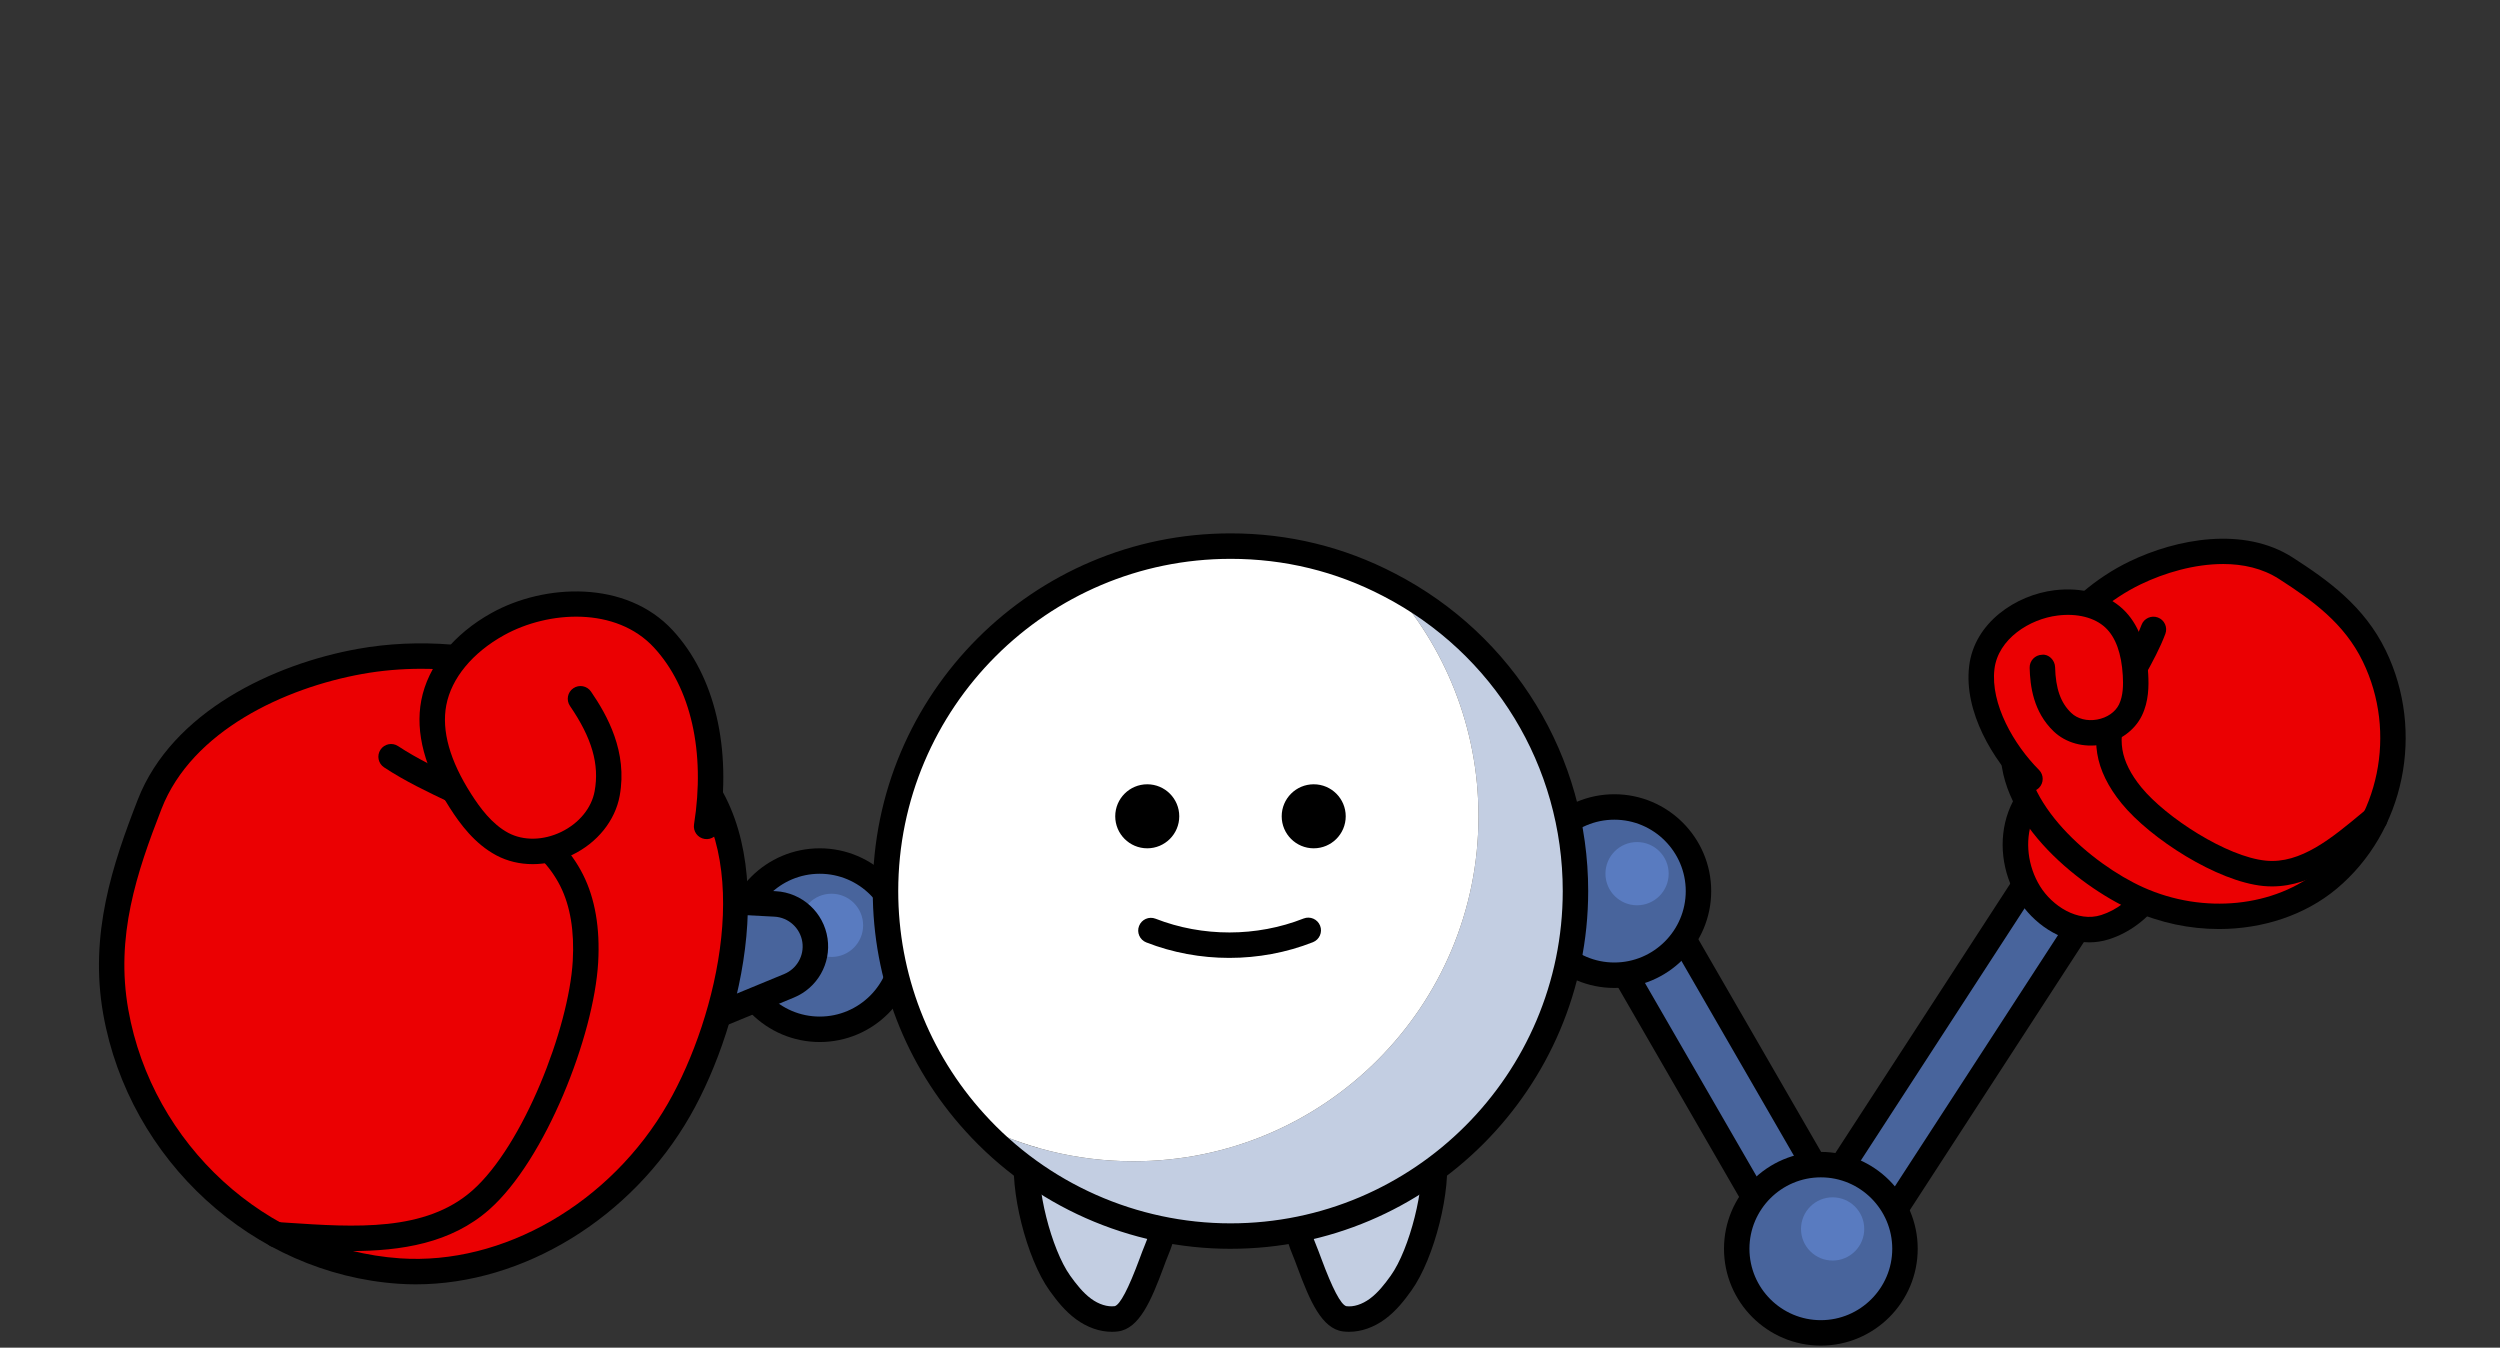<?xml version="1.0" encoding="UTF-8"?>
<svg xmlns="http://www.w3.org/2000/svg" version="1.1" viewBox="0 0 256 138">
  <rect x="0" y="0" width="256" height="138" fill="#333333" stroke="none"/>
  <defs>
    <style>
      .cls-1 {
        fill: #48649c;
      }

      .cls-2 {
        fill: #597bc0;
      }

      .cls-3 {
        fill: #c3cee2;
      }

      .cls-4 {
        fill: #fff;
      }

      .cls-5 {
        fill: #eb0002;
      }
    </style>
  </defs>
  <!-- Generator: Adobe Illustrator 28.7.1, SVG Export Plug-In . SVG Version: 1.2.0 Build 142)  -->
  <g>
    <g id="_레이어_1" data-name="레이어_1">
      <g>
        <g>
          <rect class="cls-1" x="173.091" y="89.231" width="6.972" height="42.291" transform="translate(-31.532 103.076) rotate(-30)"/>
          <path d="M184.13,131.736c-.112,0-.227-.015-.337-.045-.333-.089-.62-.308-.792-.607l-21.145-36.625c-.361-.624-.146-1.42.477-1.781l6.038-3.487c.297-.17.656-.219.989-.129s.62.308.792.607l21.145,36.625c.361.624.146,1.42-.477,1.781l-6.038,3.487c-.199.115-.424.174-.652.174h0ZM164.765,94.286l19.842,34.367,3.78-2.184-19.842-34.367-3.78,2.184Z"/>
        </g>
        <g>
          <rect class="cls-1" x="180.606" y="102.107" width="42.291" height="6.972" transform="translate(3.325 217.31) rotate(-57.007)"/>
          <path d="M193.16,126.528c-.242,0-.488-.068-.709-.21l-5.849-3.797c-.289-.187-.492-.484-.565-.821-.072-.34-.006-.692.183-.983l23.03-35.47c.187-.289.484-.492.821-.565.34-.072.69-.006.983.183l5.847,3.797c.603.39.775,1.199.382,1.804l-23.028,35.47c-.248.384-.666.592-1.095.592ZM189.117,121.044l3.661,2.377,21.608-33.282-3.659-2.377s-21.61,33.282-21.61,33.282Z"/>
        </g>
        <g>
          <circle class="cls-1" cx="165.309" cy="91.248" r="8.615"/>
          <path d="M165.308,101.166c-5.469,0-9.917-4.448-9.917-9.917s4.448-9.919,9.917-9.919,9.919,4.45,9.919,9.919-4.45,9.917-9.919,9.917h0ZM165.308,83.936c-4.03,0-7.311,3.281-7.311,7.313s3.281,7.311,7.311,7.311,7.313-3.281,7.313-7.311-3.281-7.313-7.313-7.313Z"/>
        </g>
        <g>
          <circle class="cls-1" cx="186.455" cy="127.873" r="8.615"/>
          <path d="M186.454,137.791c-5.469,0-9.917-4.448-9.917-9.917s4.448-9.919,9.917-9.919,9.919,4.45,9.919,9.919-4.45,9.917-9.919,9.917h0ZM186.454,120.561c-4.03,0-7.311,3.281-7.311,7.313s3.281,7.311,7.311,7.311,7.313-3.281,7.313-7.311-3.281-7.313-7.313-7.313Z"/>
        </g>
        <g>
          <path class="cls-5" d="M215.567,94.939c-2.922.934-6.172-.9-7.782-3.512-1.431-2.321-1.841-5.292-.905-7.853s3.266-4.61,5.961-5.026c1.472-.227,2.989.015,4.394.51,7.842,2.762,5.339,13.64-1.668,15.88h0Z"/>
          <path d="M213.936,96.497c-3.003,0-5.789-1.997-7.26-4.387-1.691-2.744-2.073-6.103-1.021-8.983,1.129-3.084,3.871-5.386,6.986-5.866,1.577-.242,3.268-.053,5.027.567,3.631,1.282,5.768,4.323,5.711,8.139-.066,4.565-3.185,8.862-7.415,10.214h0c-.679.216-1.36.316-2.029.316h0ZM215.568,94.939h.021-.021ZM213.991,79.768c-.325,0-.643.023-.951.07-2.158.333-4.143,2.016-4.936,4.185-.768,2.105-.465,4.679.792,6.721,1.237,2.008,3.85,3.735,6.275,2.954h0c3.143-1.006,5.552-4.346,5.603-7.769.021-1.575-.463-4.404-3.971-5.641-.987-.346-1.929-.52-2.812-.52Z"/>
        </g>
        <g>
          <path class="cls-5" d="M218.934,92.051c6.284,2.829,14.214,2.375,19.503-2.043,6.596-5.509,8.418-15.153,4.691-22.83-2.006-4.131-5.305-6.576-9.064-8.995-4.463-2.872-10.801-1.751-15.416.473-6.447,3.107-11.557,9.937-12.424,17.116-.835,6.908,6.906,13.666,12.71,16.279h0Z"/>
          <path d="M227.225,95.133c-2.969,0-6.004-.622-8.826-1.893h0c-5.719-2.574-14.433-9.635-13.47-17.625.906-7.491,6.193-14.778,13.153-18.133,4.783-2.304,11.674-3.619,16.689-.395,3.612,2.325,7.324,4.977,9.531,9.522,4.043,8.326,1.927,18.587-5.03,24.4-3.251,2.714-7.578,4.123-12.048,4.123h.001ZM227.637,57.756c-2.933,0-5.98.899-8.421,2.075-6.193,2.985-10.893,9.453-11.697,16.098-.747,6.182,6.689,12.565,11.95,14.934h0c6.186,2.784,13.472,2.037,18.132-1.855,6.05-5.055,7.882-13.996,4.355-21.259-1.912-3.943-5.157-6.256-8.597-8.47-1.687-1.085-3.676-1.524-5.721-1.524h0Z"/>
        </g>
        <path d="M232.658,90.769c-.293,0-.588-.015-.889-.042-4.73-.461-11.564-4.841-14.514-8.453-1.384-1.691-2.224-3.412-2.5-5.112-.558-3.446,1.076-6.438,2.655-9.329.719-1.318,1.401-2.563,1.88-3.839.25-.675,1.01-1.015,1.679-.762.675.253,1.014,1.005.762,1.679-.543,1.449-1.301,2.833-2.031,4.172-1.432,2.621-2.784,5.097-2.368,7.663.199,1.241.853,2.547,1.942,3.877,2.521,3.086,8.767,7.122,12.746,7.506,3.557.361,6.768-2.32,9.862-4.896l.473-.395c.55-.456,1.373-.386,1.836.172.458.554.384,1.375-.172,1.836l-.469.39c-3.126,2.604-6.642,5.533-10.891,5.533h-.001Z"/>
        <g>
          <path class="cls-5" d="M207.866,79.757c-2.83-2.833-5.403-7.418-4.931-11.393.428-3.598,4-6.188,7.597-6.628,2.108-.258,4.414.131,5.96,1.587,1.537,1.448,2.062,3.674,2.183,5.781.07,1.225.02,2.501-.518,3.604-1.201,2.464-4.971,3.14-6.953,1.248-1.551-1.481-2.008-3.461-2.066-5.605"/>
          <path d="M207.867,81.06c-.333,0-.668-.127-.923-.382-2.797-2.799-5.866-7.746-5.303-12.468.531-4.464,4.796-7.287,8.733-7.769,2.795-.34,5.348.363,7.014,1.933,1.549,1.459,2.419,3.699,2.589,6.655.07,1.216.059,2.797-.647,4.249-.745,1.53-2.288,2.64-4.123,2.971-1.842.327-3.671-.176-4.902-1.35-2.109-2.014-2.419-4.682-2.468-6.514-.019-.72.548-1.319,1.269-1.338.675-.091,1.318.55,1.337,1.268.059,2.208.571,3.658,1.662,4.695.63.601,1.617.857,2.64.671,1.023-.183,1.861-.762,2.243-1.545.441-.908.439-2.059.388-2.958-.132-2.268-.728-3.919-1.776-4.906-1.099-1.036-2.893-1.495-4.906-1.241-2.859.349-6.093,2.392-6.462,5.488-.422,3.553,1.986,7.742,4.561,10.318.507.509.507,1.335-.002,1.844-.255.253-.588.38-.921.38h-.003Z"/>
        </g>
        <circle class="cls-2" cx="167.635" cy="89.464" r="3.237"/>
        <circle class="cls-2" cx="187.661" cy="125.843" r="3.237"/>
      </g>
      <g>
        <g>
          <circle class="cls-1" cx="83.94" cy="96.784" r="8.615"/>
          <path d="M83.94,106.703c-5.469,0-9.918-4.45-9.918-9.919s4.449-9.917,9.918-9.917,9.919,4.448,9.919,9.917-4.45,9.919-9.919,9.919ZM83.94,89.473c-4.031,0-7.31,3.281-7.31,7.311s3.279,7.313,7.31,7.313,7.311-3.281,7.311-7.313-3.28-7.311-7.311-7.311Z"/>
        </g>
        <circle class="cls-2" cx="85.147" cy="94.754" r="3.237"/>
        <g>
          <path class="cls-1" d="M38.691,90.424l3.251,26.55,38.858-16.03c1.846-.762,2.939-2.681,2.651-4.657h0c-.299-2.057-2.009-3.616-4.084-3.725,0,0-40.676-2.138-40.676-2.138Z"/>
          <path d="M41.942,118.277c-.228,0-.455-.059-.658-.178-.351-.204-.587-.562-.637-.966l-3.251-26.551c-.047-.384.079-.766.342-1.048.262-.282.609-.418,1.022-.414l40.676,2.139c2.687.14,4.918,2.175,5.305,4.841.375,2.57-1.042,5.059-3.443,6.05l-38.858,16.029c-.16.066-.329.098-.498.098ZM40.174,91.807l2.854,23.308,37.274-15.375c1.296-.535,2.06-1.878,1.858-3.266-.209-1.437-1.412-2.534-2.862-2.608l-39.125-2.059h0Z"/>
        </g>
        <g>
          <g>
            <path class="cls-5" d="M69.536,113.628c-5.78,10.088-17.062,17.323-28.661,16.527-14.466-.992-26.506-12.358-29.019-26.535-1.352-7.629.732-14.236,3.471-21.264,3.252-8.344,13.019-13.089,21.524-14.623,11.883-2.142,25.627,2.126,33.922,11.072,7.982,8.608,4.103,25.505-1.236,34.823h-.001Z"/>
            <path d="M42.589,131.517c-.602,0-1.202-.021-1.803-.062-14.853-1.021-27.56-12.631-30.215-27.61-1.448-8.168.955-15.329,3.54-21.965,3.515-9.019,13.932-13.885,22.508-15.431,12.547-2.261,26.651,2.348,35.109,11.467,8.429,9.091,4.453,26.733-1.061,36.357-6.011,10.492-17.115,17.243-28.079,17.243h.001ZM43.135,68.484c-2.038,0-4.066.174-6.054.532-7.882,1.421-17.417,5.795-20.541,13.812-2.553,6.551-4.734,13.054-3.402,20.564,2.448,13.815,14.151,24.524,27.825,25.462,10.55.726,21.585-5.656,27.441-15.874l1.131.647-1.131-.647c5.119-8.934,8.941-25.169,1.411-33.289-6.54-7.052-16.718-11.207-26.681-11.207h0Z"/>
          </g>
          <path d="M35.935,128.107c-2.265,0-4.538-.155-6.723-.301l-1.015-.068c-.718-.047-1.263-.668-1.215-1.386.048-.719.659-1.258,1.387-1.216l1.019.068c6.965.467,14.171.955,18.986-3.3,5.206-4.601,9.878-16.615,10.276-23.495.177-3.06-.254-5.643-1.279-7.68-2.113-4.187-6.545-6.292-11.238-8.523-2.299-1.091-4.676-2.22-6.804-3.629-.601-.397-.765-1.205-.368-1.806.399-.603,1.205-.766,1.807-.367,1.974,1.305,4.267,2.394,6.484,3.446,4.883,2.322,9.932,4.72,12.447,9.705,1.235,2.451,1.757,5.479,1.554,9.002-.436,7.527-5.402,20.218-11.152,25.299-3.911,3.457-9.017,4.251-14.166,4.251Z"/>
          <g>
            <path class="cls-5" d="M72.356,84.622c1.06-6.672.154-14.234-4.428-19.194-4.149-4.491-11.593-4.49-16.941-1.529-3.135,1.736-5.899,4.551-6.568,8.071-.665,3.499.822,7.06,2.744,10.059,1.117,1.743,2.45,3.435,4.277,4.409,4.08,2.175,9.899-.634,10.733-5.183.652-3.559-.686-6.716-2.73-9.702"/>
            <path d="M54.545,88.488c-1.316,0-2.592-.299-3.719-.9-2.222-1.184-3.712-3.217-4.762-4.858-2.568-4.007-3.553-7.71-2.926-11.006.672-3.53,3.302-6.799,7.218-8.967,5.413-2.999,13.749-3.39,18.531,1.786,4.327,4.685,6.061,12.077,4.758,20.282-.114.715-.785,1.199-1.493,1.084-.711-.112-1.196-.781-1.083-1.492,1.178-7.413-.316-14.011-4.098-18.104-3.88-4.202-10.806-3.79-15.352-1.274-3.235,1.792-5.392,4.407-5.919,7.174-.498,2.617.364,5.683,2.561,9.111.879,1.373,2.104,3.064,3.792,3.964,1.55.823,3.572.787,5.405-.093,1.833-.885,3.116-2.447,3.433-4.174.504-2.752-.274-5.443-2.523-8.731-.406-.594-.255-1.406.34-1.812s1.406-.255,1.812.34c1.656,2.419,3.763,6.161,2.937,10.675-.467,2.542-2.286,4.805-4.865,6.05-1.306.632-2.696.946-4.046.946h0Z"/>
          </g>
        </g>
      </g>
      <g>
        <g>
          <path class="cls-3" d="M105.203,118.11c-.525,3.578,1.222,10.342,3.328,13.283.698.975,1.455,1.931,2.421,2.642.966.711,2.174,1.16,3.364,1.01,1.92-.243,3.336-5.195,4.092-6.977s1.057-3.736,1.883-5.486"/>
          <path d="M113.85,136.377c-1.24,0-2.522-.448-3.67-1.292-1.129-.83-1.969-1.901-2.709-2.933-2.364-3.302-4.127-10.35-3.558-14.231.105-.715.782-1.197,1.479-1.101.713.104,1.205.766,1.101,1.479-.465,3.171,1.157,9.624,3.097,12.334.614.857,1.299,1.736,2.134,2.351.793.584,1.679.862,2.429.766.546-.155,1.406-1.793,2.543-4.864.193-.522.365-.983.511-1.328.32-.755.555-1.558.804-2.409.301-1.027.612-2.092,1.099-3.122.308-.649,1.084-.932,1.736-.624.65.308.93,1.084.622,1.736-.399.847-.668,1.768-.955,2.744-.259.883-.526,1.797-.906,2.693-.134.316-.289.736-.466,1.214-1.267,3.419-2.491,6.271-4.661,6.547-.209.028-.419.04-.631.04h0Z"/>
        </g>
        <g>
          <path class="cls-3" d="M146.798,118.11c.525,3.578-1.222,10.342-3.328,13.283-.698.975-1.455,1.931-2.421,2.642s-2.174,1.16-3.364,1.01c-1.92-.243-3.336-5.195-4.092-6.977-.755-1.781-1.057-3.736-1.883-5.486"/>
          <path d="M138.151,136.377c-.212,0-.422-.013-.63-.038-2.171-.278-3.395-3.13-4.662-6.549-.176-.477-.333-.898-.467-1.214-.38-.896-.647-1.81-.906-2.693-.284-.976-.554-1.897-.954-2.744-.308-.652-.029-1.428.623-1.736.645-.303,1.428-.028,1.736.624.486,1.029.798,2.095,1.099,3.122.248.851.484,1.653.804,2.409.146.346.316.806.509,1.326,1.14,3.073,1.999,4.711,2.555,4.868.739.104,1.628-.185,2.419-.768.836-.615,1.517-1.494,2.131-2.349,1.944-2.71,3.565-9.166,3.101-12.336-.104-.713.388-1.375,1.101-1.479.7-.102,1.373.386,1.479,1.101.569,3.884-1.195,10.931-3.561,14.231-.736,1.031-1.575,2.101-2.706,2.933-1.15.845-2.432,1.292-3.671,1.292h0Z"/>
        </g>
        <g>
          <g>
            <path class="cls-3" d="M142.237,59.88c11.343,5.865,19.09,17.715,19.09,31.363,0,19.513-15.82,35.333-35.321,35.333-10.378,0-19.718-4.477-26.174-11.621,4.863,2.534,10.378,3.958,16.23,3.958,19.513,0,35.333-15.82,35.333-35.321,0-9.123-3.463-17.449-9.159-23.712h.001Z"/>
            <path class="cls-4" d="M142.237,59.88c5.696,6.263,9.159,14.589,9.159,23.712,0,19.501-15.82,35.321-35.333,35.321-5.853,0-11.367-1.424-16.23-3.958-5.696-6.263-9.159-14.589-9.159-23.712,0-19.501,15.82-35.321,35.333-35.321,5.853,0,11.367,1.424,16.23,3.958Z"/>
          </g>
          <path d="M126.007,127.878c-10.328,0-20.22-4.391-27.142-12.048-6.121-6.734-9.495-15.466-9.495-24.588,0-20.195,16.435-36.625,36.636-36.625,5.941,0,11.605,1.382,16.83,4.105,12.209,6.315,19.794,18.774,19.794,32.519,0,20.201-16.428,36.635-36.624,36.635v.002ZM126.007,57.226c-18.763,0-34.028,15.261-34.028,34.016,0,8.472,3.132,16.581,8.819,22.837,6.43,7.114,15.618,11.192,25.209,11.192,18.757,0,34.018-15.265,34.018-34.029,0-12.767-7.046-24.339-18.387-30.203-.002,0-.002-.002-.004-.002-4.851-2.53-10.108-3.811-15.627-3.811h0Z"/>
        </g>
        <g>
          <circle cx="117.478" cy="83.589" r="3.278"/>
          <circle cx="134.524" cy="83.589" r="3.278"/>
        </g>
        <path d="M125.882,98.089c-2.9,0-5.8-.528-8.501-1.585-.671-.261-1.003-1.019-.74-1.689.261-.671,1.015-1.004,1.688-.739,4.819,1.884,10.34,1.878,15.159-.021.671-.263,1.426.066,1.691.736.263.671-.066,1.426-.736,1.691-2.719,1.07-5.641,1.606-8.561,1.606h0Z"/>
      </g>
    </g>
  </g>
</svg>
